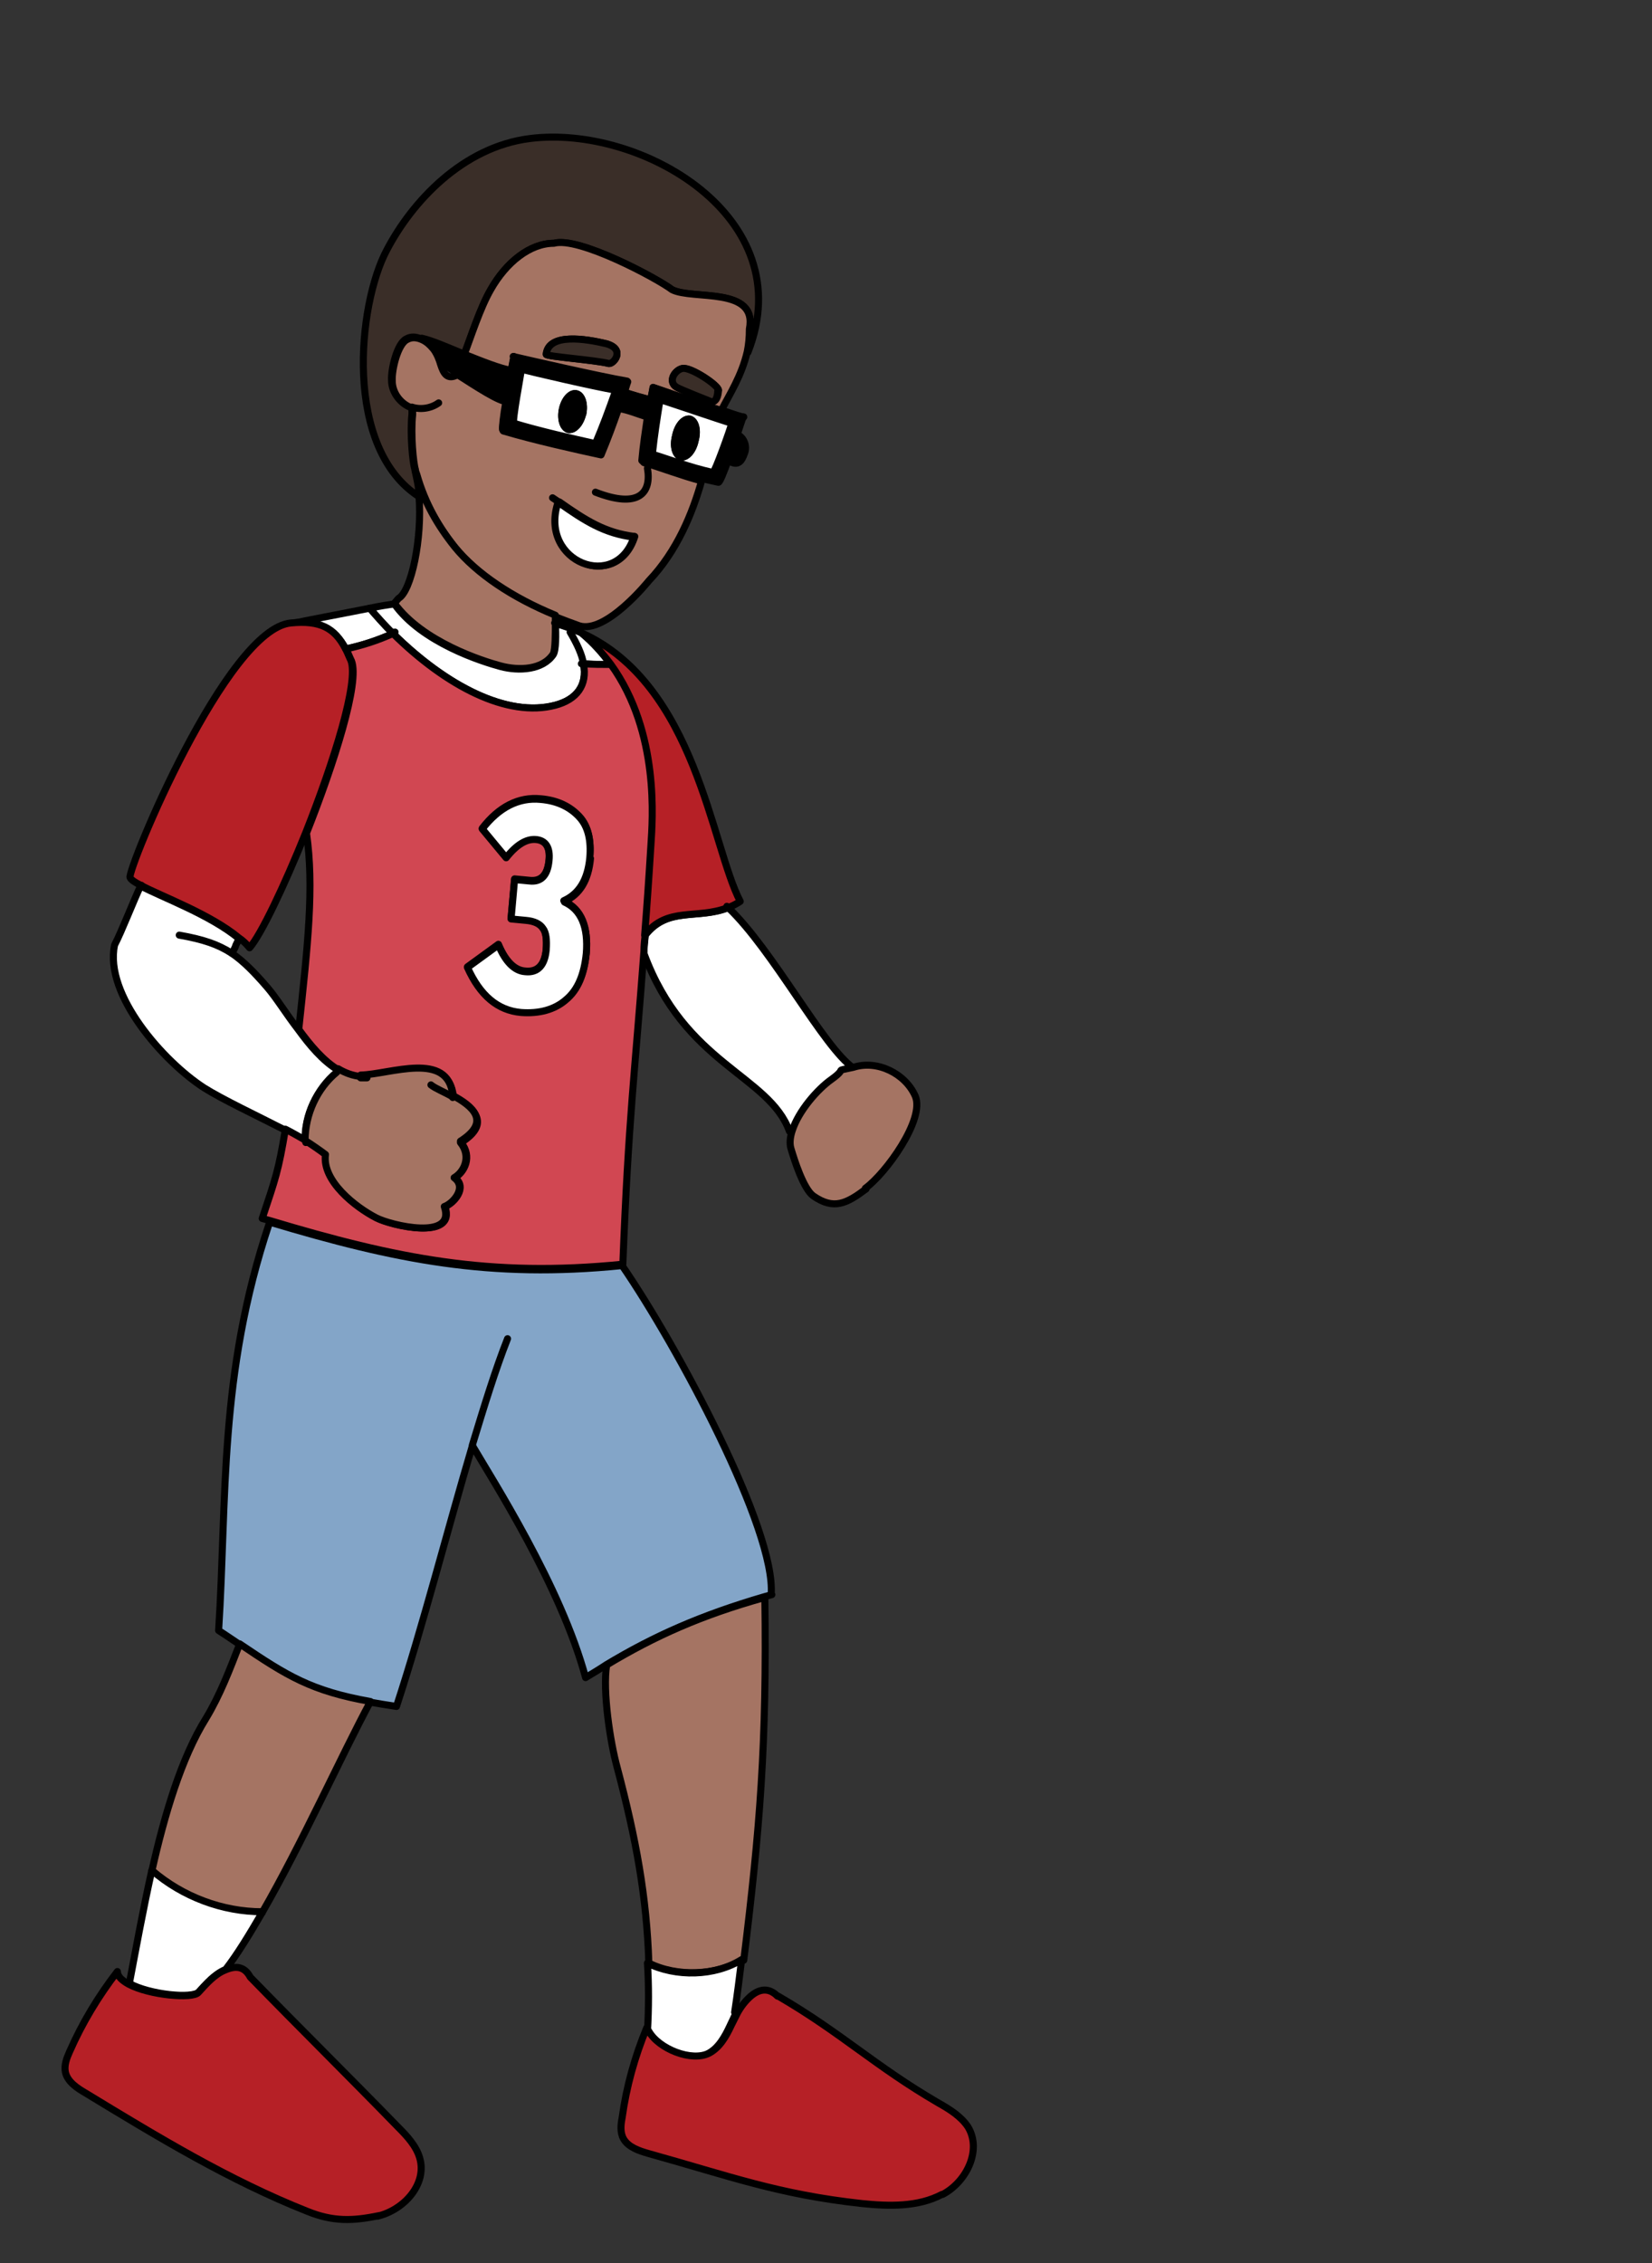 <?xml version="1.0" encoding="UTF-8"?><svg id="usa" xmlns="http://www.w3.org/2000/svg" width="235" height="321.9" viewBox="0 0 235 321.9"><rect x="0" y="0" width="235" height="321.9" fill="#333333" stroke="none"/><defs><style>.cls-1{fill:#3a2e28;}.cls-1,.cls-2,.cls-3,.cls-4,.cls-5,.cls-6,.cls-7,.cls-8{stroke:#000;stroke-linecap:round;stroke-linejoin:round;}.cls-2{fill:#83a5c8;}.cls-3{fill:#b62026;}.cls-4{fill:#d14752;}.cls-5{fill:#a57463;}.cls-6{fill:#fff;}.cls-7{fill:none;}</style></defs><path class="cls-2" d="M109.8,226.8c-.4.1-.7.2-1.1.3h0c-8.9,2.6-15.7,5.6-22.5,9.7-.9.6-1.9,1.2-2.9,1.8-3.5-13-13.3-28.2-16.1-33-3.5,11.8-7,25.5-10.8,37.1-1.3-.2-2.6-.4-3.7-.6-8.3-1.5-11.8-3.6-18.6-8.2-.9-.6-1.9-1.3-3-2,1.2-18.8,0-36.4,7.2-57.9v-.2c18,5.4,31.4,8.1,50.2,6.2,7.9,11.5,21.9,37.6,21.2,46.8Z"/><path class="cls-6" d="M121.4,151.9c-3.1.7-.6-.2-3.1,1.7-2,1.4-4.7,4.5-5.6,7.3h-.4c-2.9-8-14.9-9.5-20.7-25.3,0-.8.1-1.7.2-2.6,3.2-4.1,7.5-2.2,11.8-3.9,6.4,6.1,13.5,19.8,17.8,22.8Z"/><path class="cls-6" d="M48.1,152.1l-.2.5c-2.9,2.4-4.6,6-4.5,9.7-.9-.5-1.9-1.1-2.9-1.6-4.1-2.1-8.8-4.3-11.5-6-5.7-3.7-14.2-13.2-12.7-20.3,1-1.9,2.7-6.3,3.7-8.4,3,1.6,9.9,4.1,14,7.5-1,2,0,.2-1,2.1h0c1.6,1.1,3.1,2.6,5,4.8,1.3,1.5,2.7,3.8,4.4,6,1.6,2.2,3.5,4.5,5.7,5.8Z"/><path class="cls-6" d="M55.9,90.1c-2.2,1-4.4,1.7-6.7,2.2-1.6-2.9-3.7-3.9-7.7-3.6,1.7-.4,7.1-1.4,11.1-2.2,1.1,1.2,2.2,2.5,3.3,3.6Z"/><path class="cls-6" d="M86.8,94.6c-1.2,0-2.5-.1-3.8-.2.6,3.1-1,5.1-4,5.9-6.8,1.8-15.5-2.7-23.1-10.2-1.1-1.1-2.2-2.3-3.3-3.6,1.4-.3,2.7-.5,3.5-.6,3.9,5.5,12.5,8.2,15.1,8.9,2.6.7,6,.5,7.5-1.7.4-.6.4-2.9.3-4.4,1.3.3,2.5.8,3.7,1.3,1.7,1.4,3,2.9,4.2,4.5h-.1Z"/><path class="cls-1" d="M106.6,46.8c1.2-6.1-8.1-4.1-11-5.6-2.1-1.6-13.3-7.6-16.8-6.6-3.4,0-6.8,2.7-9,6.6-1.5,2.6-2.8,6.7-3.8,9.3-2.4-1-4.7-2-6.1-2.3-.7-.3-1.4-.4-2.1,0-1.3.6-2.2,4.3-2.1,5.9,0,1.6,1.1,3.1,2.5,3.7.1,0,.3.1.4.2v.9c-.3,2.8.1,6.9.4,7.8,0,.2.1.4.2.7.3,1,.4,2.1.5,3.3-10.9-6.9-8.8-27.4-4.7-35.1,3.6-6.9,10.8-14.7,20.4-15.9,15.8-2,38.6,11.2,31,30.4.2-1,.3-2,.3-3.2Z"/><path class="cls-7" d="M106.3,50c0,.1,0,.2-.1.3"/><path class="cls-5" d="M91.3,65.5c.2-2.3.5-4.1.8-6.2h0c-1.4-.4-2.7-1-4.1-1.2-.8,2.3-1.5,4.2-2.5,6.6-3.7-.8-9.5-2.1-13.9-3.4-.2,0,0-2,.5-4.2-1,.1-4.5-2.2-7-3.8h0c-1.5.8-2-.2-2.4-1.4-.2-.7-.5-1.5-1-2.2-.5-.6-1-1.1-1.7-1.4-.7-.3-1.4-.4-2.1,0-1.3.6-2.2,4.3-2.1,5.9,0,1.6,1.1,3.1,2.5,3.7.1,0,.3.1.4.2v.9c-.3,2.8.1,6.9.4,7.8,0,.2.1.4.2.7,1.2,4.2,3.2,7.6,5.6,10.6,3.1,3.8,8.2,7.2,14.3,9.7,1,.4,2.1.8,3.2,1.2,3.8,1.2,9.9-6.4,9.9-6.4,4-4.2,6.2-9.6,7.5-14.2-3-.8-5.5-1.8-8.2-2.6ZM79.4,71.6l.2-.2c3.7,2.6,6.5,4.4,10.7,4.9-2.5,7.9-13.4,3.7-10.9-4.6Z"/><path class="cls-7" d="M99.8,67.2c0,.3-.2.6-.2.9"/><path class="cls-5" d="M95.6,41.2c-2.1-1.6-13.3-7.6-16.8-6.6-3.4,0-6.8,2.7-9,6.6-1.5,2.6-2.8,6.7-3.8,9.3,2.5,1,5,2,6.7,2.3h0c.2-1,.3-1.7.4-2,1.7.4,12.6,2.9,16.2,3.5-.2.5-.3,1-.5,1.5,1.2.4,2.6.8,3.8,1.1,0-.6.2-1.1.3-1.8,2.3.8,6.6,2.3,9.7,3.3,1.1-2.2,2.9-4.9,3.7-8.4.2-1,.3-2,.3-3.2,1.2-6.1-8.1-4.1-11-5.6ZM86.6,51.7c-1.9-.5-8.9-1-8.9-1.3.3-3.1,5.7-2.2,8.6-1.5,2.7.8,1,2.9.3,2.8ZM101.1,57.1c-.5-.2-4.3-1.7-4.8-2-1.4-.8-.3-2.5.8-2.7,1.2-.2,5.1,2.4,5.1,3.1,0,.7-.3,1.8-1,1.5Z"/><path class="cls-7" d="M102.6,58.4c0,.1-.1.2-.2.4"/><path class="cls-7" d="M92.1,66.6c.6,3.5-1.2,5.8-7.4,3.4"/><path class="cls-7" d="M79.5,71.4c-.3-.2-.6-.4-.9-.6"/><path class="cls-6" d="M90.2,76.3c-2.5,7.9-13.4,3.7-10.9-4.6l.2-.2c3.7,2.6,6.5,4.4,10.7,4.9Z"/><path class="cls-5" d="M78.7,93c-1.5,2.3-4.9,2.4-7.5,1.7-2.6-.7-11.1-3.4-15.1-8.9l.6-.7c1.8-1,3.4-8.5,2.9-14.6,0-1.2-.3-2.3-.5-3.3,1.2,4.2,3.2,7.6,5.6,10.6,3.1,3.8,8.2,7.2,14.3,9.7,0,0,0,.4,0,1.1h0c0,1.4,0,3.8-.3,4.4Z"/><path class="cls-3" d="M43.5,118.4h0c-3.1,7.7-6.4,14.6-8,16.4-.4-.5-.9-1-1.5-1.4-4.1-3.4-11-5.9-14-7.5-.8-.4-1.4-.8-1.5-1.1-.4-1.1,13.7-35.4,22.9-36.2,4.1-.4,6.2.7,7.7,3.6.3.5.5,1.1.8,1.7,1.2,3-2.4,14.4-6.4,24.5Z"/><path class="cls-4" d="M86.9,94.5h-.1c-1.2,0-2.5,0-3.8-.1.6,3.1-1,5.1-4,5.9-6.8,1.8-15.5-2.7-23.1-10.2-2.2,1-4.4,1.7-6.7,2.2.3.5.5,1.1.8,1.7,1.2,3-2.4,14.4-6.4,24.5h0c1.1,7.6.2,15.8-1.1,27.9,1.6,2.2,3.5,4.5,5.7,5.8,1,.6,2.1,1,3.2,1.1v-.2c4.2-.1,12.5-3.5,13.1,2.9,2.8,1.5,5.5,3.7,1.1,6.5,1.6,2,.5,4.2-.9,5,1.9,1.4-.2,3.7-1.4,4.1,1.7,4.9-7.6,2.7-9.7,1.6-2.9-1.5-7.7-5.2-7.2-9-.8-.6-1.8-1.3-2.9-2-.9-.5-1.9-1.1-2.9-1.6h0c-1,6-1.4,7-3.3,12.7.4.1.7.2,1.1.3,18,5.4,31.3,8.1,50.2,6.2.8-20.7,1.7-27.1,3-44.5,0-.8.1-1.7.2-2.6.3-3.7.6-8,.9-12.9.2-3.3,1.3-15.9-5.7-25.6ZM84,122.1c-.3,3.1-1.5,5.1-3.7,6.1,2.4,1.1,3.4,3.6,3.1,7.3-.3,3-1.2,5.2-2.9,6.6-1.6,1.4-3.8,2-6.4,1.8-3.3-.3-5.8-2.4-7.6-6.4l4.4-3.2c1,2.4,2.3,3.7,3.8,3.8,1.8.2,2.8-.9,3-3.1.1-1.4,0-2.5-.5-3.1-.4-.6-1.2-1-2.4-1.1l-2.1-.2.5-5.6,2.1.2c1.7.2,2.6-.8,2.8-2.9.2-1.9-.5-2.9-1.9-3-1.3-.1-2.7.7-4.2,2.6l-3.4-4.1c2.4-3.1,5.2-4.5,8.3-4.2,2.4.2,4.2,1.1,5.5,2.5s1.7,3.4,1.5,5.8Z"/><path class="cls-3" d="M105.3,128.2c-.6.4-1.2.7-1.8.9-4.4,1.7-8.6-.2-11.8,3.9.3-3.7.6-8,.9-12.9.2-3.3,1.3-15.9-5.7-25.6-1.2-1.6-2.5-3.1-4.2-4.5,16.3,7.3,18.5,30.4,22.6,38.2Z"/><path class="cls-7" d="M79,88.6h0s0,0-.1,0"/><path class="cls-7" d="M103.6,129.1c0,0-.1-.1-.2-.2"/><path class="cls-5" d="M123.2,169.1c-2.8,2.1-4.6,3-7.5,1-1.4-1-2.7-5.1-3.2-6.8-.2-.7-.1-1.6.2-2.5.9-2.8,3.6-5.9,5.6-7.3,2.5-1.8,0-1,3.1-1.7,3.4-1.1,7.4.9,8.8,4.1,1.4,3.3-4.2,11-7.1,13.1Z"/><path class="cls-7" d="M72.2,190.4c-1.7,4.3-3.3,9.5-5,15.1"/><path class="cls-5" d="M52.7,242c-4.2,7.8-9.8,20.3-15.4,30-5.6,0-11.3-2-15.7-5.9,1.8-8,4.2-16.1,7.7-21.7,2-3.3,3.4-7,4.8-10.6,6.8,4.6,10.2,6.7,18.6,8.2Z"/><path class="cls-6" d="M37.3,272c-1.8,3.1-3.5,5.9-5.2,8.1-1.6.7-2.7,2-3.8,3.2-.9,1-7,.4-9.9-1.2h0c.9-4.7,1.9-10.3,3.2-16.1,4.4,3.8,10.1,5.9,15.7,5.9Z"/><path class="cls-7" d="M92.3,286.6c0,.8,0,1.6,0,2.4"/><path class="cls-7" d="M92.2,289c0,0,0,0,0,.2"/><path class="cls-5" d="M105.7,278.7h0c-3.8,2.3-9.4,2.5-13.4.5-.3-9.4-1.8-17.6-4.5-27.8-1-3.6-2.1-10.9-1.5-14.6,6.8-4.1,13.5-7.1,22.5-9.6.3,20.8-.7,32.9-3,51.6Z"/><path class="cls-6" d="M104.7,286.3h0c-.3.6-.6,1.3-.9,1.9-.7,1.5-1.6,3.1-3.1,3.9-2.4,1.3-7.1-.6-8.6-3.1h0c.2-3.5.2-6.7,0-9.8,4,2,9.6,1.9,13.4-.5-.3,2.4-.6,4.9-1,7.5Z"/><path class="cls-3" d="M134,312.1c-3.4,1.8-7.5,1.7-11.4,1.3-11.9-1.3-18.8-3.9-30.3-7.1-1.4-.4-2.9-.9-3.6-2.1-.5-.9-.4-2-.2-3,.6-4.4,1.8-8.7,3.5-12.8,0,.2.1.3.3.5h0c1.4,2.5,6.1,4.4,8.6,3.1,1.5-.8,2.4-2.4,3.1-3.9.3-.6.6-1.2.9-1.8.5-.9,1.1-1.7,1.9-2.4,1.3-1.1,2.6-1.2,3.8,0h.1c9.1,5.3,13.7,9.9,22.8,15.2,1.6.9,3.2,1.9,4.2,3.4,2,3.3-.2,7.8-3.6,9.6Z"/><path class="cls-3" d="M54,315.1c-3.8.8-6.6.9-10.3-.6-11.1-4.4-21.3-10.6-31.5-16.8-1.2-.7-2.6-1.6-2.9-3-.2-1,.2-2,.6-2.9,1.8-4.1,4.1-7.9,6.8-11.4,0,.7.7,1.3,1.6,1.8,3,1.6,9.1,2.1,9.9,1.2,1.1-1.2,2.3-2.6,3.8-3.2,1.6-.7,2.8-.5,3.6,1h0c7.4,7.6,13.7,13.8,21,21.3,1.3,1.3,2.6,2.7,3.1,4.4,1.1,3.7-2.2,7.4-6,8.3Z"/><path class="cls-7" d="M58.6,57.9c1.2.4,2.7.2,3.8-.6"/><path class="cls-8" d="M72.8,52.8c-.2,1.1-.5,2.7-.7,4.1-1,.1-4.5-2.2-7-3.8h0c-1.1-.7-2-1.3-2.4-1.4-.2-.7-.5-1.5-1-2.2-.5-.6-1-1.1-1.7-1.4,1.4.3,3.7,1.3,6.1,2.3,2.5,1,5,2,6.7,2.3h0Z"/><path class="cls-7" d="M83,94.4c-.2-1.3-.9-2.8-1.9-4.5"/><path class="cls-5" d="M65.5,162.5c1.6,2,.5,4.2-.9,5,1.9,1.4-.2,3.7-1.4,4.1,1.7,4.9-7.6,2.7-9.7,1.6-2.9-1.5-7.7-5.2-7.2-9-.8-.6-1.8-1.3-2.9-2,0-3.7,1.7-7.4,4.5-9.7l.2-.5c1,.6,2.1,1,3.2,1.1v-.2c4.2-.1,12.5-3.5,13.1,2.9,2.8,1.5,5.5,3.7,1.1,6.5Z"/><path class="cls-7" d="M33,135.6c-2-1.3-4.1-2-7.5-2.6"/><path class="cls-7" d="M52.2,153.3c-.3,0-.6,0-.9,0"/><path class="cls-7" d="M64.4,156c-1.2-.7-2.5-1.2-3.1-1.7"/><path class="cls-7" d="M64.4,156.1s0,0,0,0"/><path class="cls-7" d="M20.1,125.9h0"/><path class="cls-1" d="M86.6,51.7c-1.9-.5-8.9-1-8.9-1.3.3-3.1,5.7-2.2,8.6-1.5,2.7.8,1,2.9.3,2.8Z"/><path class="cls-1" d="M102.1,55.6c0,.7-.3,1.8-1,1.5-.5-.2-4.3-1.7-4.8-2-1.4-.8-.3-2.5.8-2.7,1.2-.2,5.1,2.4,5.1,3.1Z"/><path class="cls-7" d="M56.2,89.9c-.1,0-.2,0-.3.1"/><path class="cls-7" d="M49.2,92.3s0,0,0,0"/><path class="cls-7" d="M83,94.4c-.1,0-.2,0-.3,0"/><path class="cls-7" d="M37.3,272h0"/><path class="cls-7" d="M21.6,266.1s0,0,0,0"/><line class="cls-7" x1="105.7" y1="278.7" x2="105.7" y2="278.7"/><path class="cls-7" d="M104.2,60.1s0,0,0,0"/><line class="cls-7" x1="105.7" y1="59.4" x2="105.7" y2="59.4"/><path class="cls-8" d="M102.6,58.4c-3.1-1-7.4-2.5-9.7-3.3-.1.6-.2,1.2-.3,1.8-.2.8-.3,1.6-.4,2.3-.3,2.1-.6,4-.8,6.2,2.7.9,5.2,1.8,8.2,2.6.8.2,1.7.4,2.6.6.2,0,.8-1.5,1.4-3.2.5-1.2.9-2.6,1.3-3.7.4-1.2.7-2.1.8-2.4-.5-.1-1.7-.5-3.1-1ZM104.1,60.2h0c-.3.8-2.4,7.1-2.7,7-3.5-.8-5.7-1.8-8.6-2.6.2-2.7.6-4.6,1.1-7.8,2.8,1,8.9,3,10.3,3.4,0,0,0,0,0,0,0,0,0,0,0,0Z"/><path class="cls-6" d="M93.9,56.8c-.5,3.1-.8,5-1.1,7.8,2.9.9,5.1,1.8,8.6,2.6.3,0,2.5-6.2,2.7-7-1.4-.4-7.5-2.5-10.3-3.4ZM98.9,62.6c-.3,1.5-1.2,2.5-2,2.4-.8-.2-1.2-1.5-.8-3,.3-1.5,1.2-2.5,2-2.4.8.2,1.2,1.5.8,3Z"/><path class="cls-8" d="M98.9,62.6c-.3,1.5-1.2,2.5-2,2.4-.8-.2-1.2-1.5-.8-3,.3-1.5,1.2-2.5,2-2.4.8.2,1.2,1.5.8,3Z"/><path class="cls-7" d="M105.8,59.3s0,0,0,0h0s0,0,0,0h0"/><path class="cls-8" d="M73.1,50.8c0,.2-.2,1-.4,2-.2,1.1-.5,2.7-.7,4.1-.4,2.2-.6,4.2-.5,4.2,4.4,1.3,10.2,2.7,13.9,3.4,1-2.4,1.7-4.3,2.5-6.6.2-.7.5-1.4.8-2.2.2-.5.3-1,.5-1.5-3.6-.6-14.5-3.1-16.2-3.5ZM84.7,63c-3.1-.7-7.9-1.8-11.6-2.9-.3-.1.9-7,1.1-7.8h0q0-.1,0,0c1.5.4,10.5,2.5,13.5,3-1.1,3.1-1.8,5-2.9,7.6Z"/><path class="cls-6" d="M74.2,52.4c-.1.8-1.4,7.6-1.1,7.8,3.6,1.1,8.5,2.2,11.6,2.9,1.1-2.6,1.8-4.5,2.9-7.6-3-.5-12-2.6-13.5-3ZM82.9,58.8c-.3,1.4-1.2,2.4-2,2.3-.8-.2-1.2-1.5-.9-2.9.3-1.4,1.2-2.4,2-2.2.8.2,1.2,1.5.9,2.9Z"/><path class="cls-8" d="M82.9,58.8c-.3,1.4-1.2,2.4-2,2.3-.8-.2-1.2-1.5-.9-2.9.3-1.4,1.2-2.4,2-2.2.8.2,1.2,1.5.9,2.9Z"/><path class="cls-7" d="M73.1,50.7s0,0,0,.1"/><path class="cls-8" d="M105.9,64.5c-.4,1.1-.9,1.9-2.3,1,.5-1.2.9-2.6,1.3-3.7,1,.5,1.4,1.7,1,2.7Z"/><path class="cls-7" d="M103.6,65.5c-.2-.1-.5-.3-.7-.5"/><path class="cls-7" d="M104.5,61.6c0,0,.1,0,.2,0,0,0,.2,0,.2.1"/><path class="cls-8" d="M92.6,56.9c-.2.8-.3,1.6-.4,2.3h0c-1.4-.4-2.7-1-4.1-1.2.2-.7.5-1.4.8-2.2,1.2.4,2.6.8,3.8,1.1Z"/><path class="cls-7" d="M88.8,55.8s0,0,0,0"/><path class="cls-7" d="M88,58c0,0-.1,0-.2,0"/><path class="cls-7" d="M43.5,162.5v-.2"/><path class="cls-6" d="M80.3,128.3c2.4,1.1,3.4,3.6,3.1,7.3-.3,3-1.2,5.2-2.9,6.6-1.6,1.4-3.8,2-6.4,1.8-3.3-.3-5.8-2.4-7.6-6.4l4.4-3.2c1,2.4,2.3,3.7,3.8,3.8,1.8.2,2.8-.9,3-3.1.1-1.4,0-2.5-.5-3.1-.4-.6-1.2-1-2.4-1.1l-2.1-.2.5-5.6,2.1.2c1.7.2,2.6-.8,2.8-2.9.2-1.9-.5-2.9-1.9-3-1.3-.1-2.7.7-4.2,2.6l-3.4-4.1c2.4-3.1,5.2-4.5,8.3-4.2,2.4.2,4.2,1.1,5.5,2.5s1.7,3.4,1.5,5.8c-.3,3.1-1.5,5.1-3.7,6.1Z"/></svg>